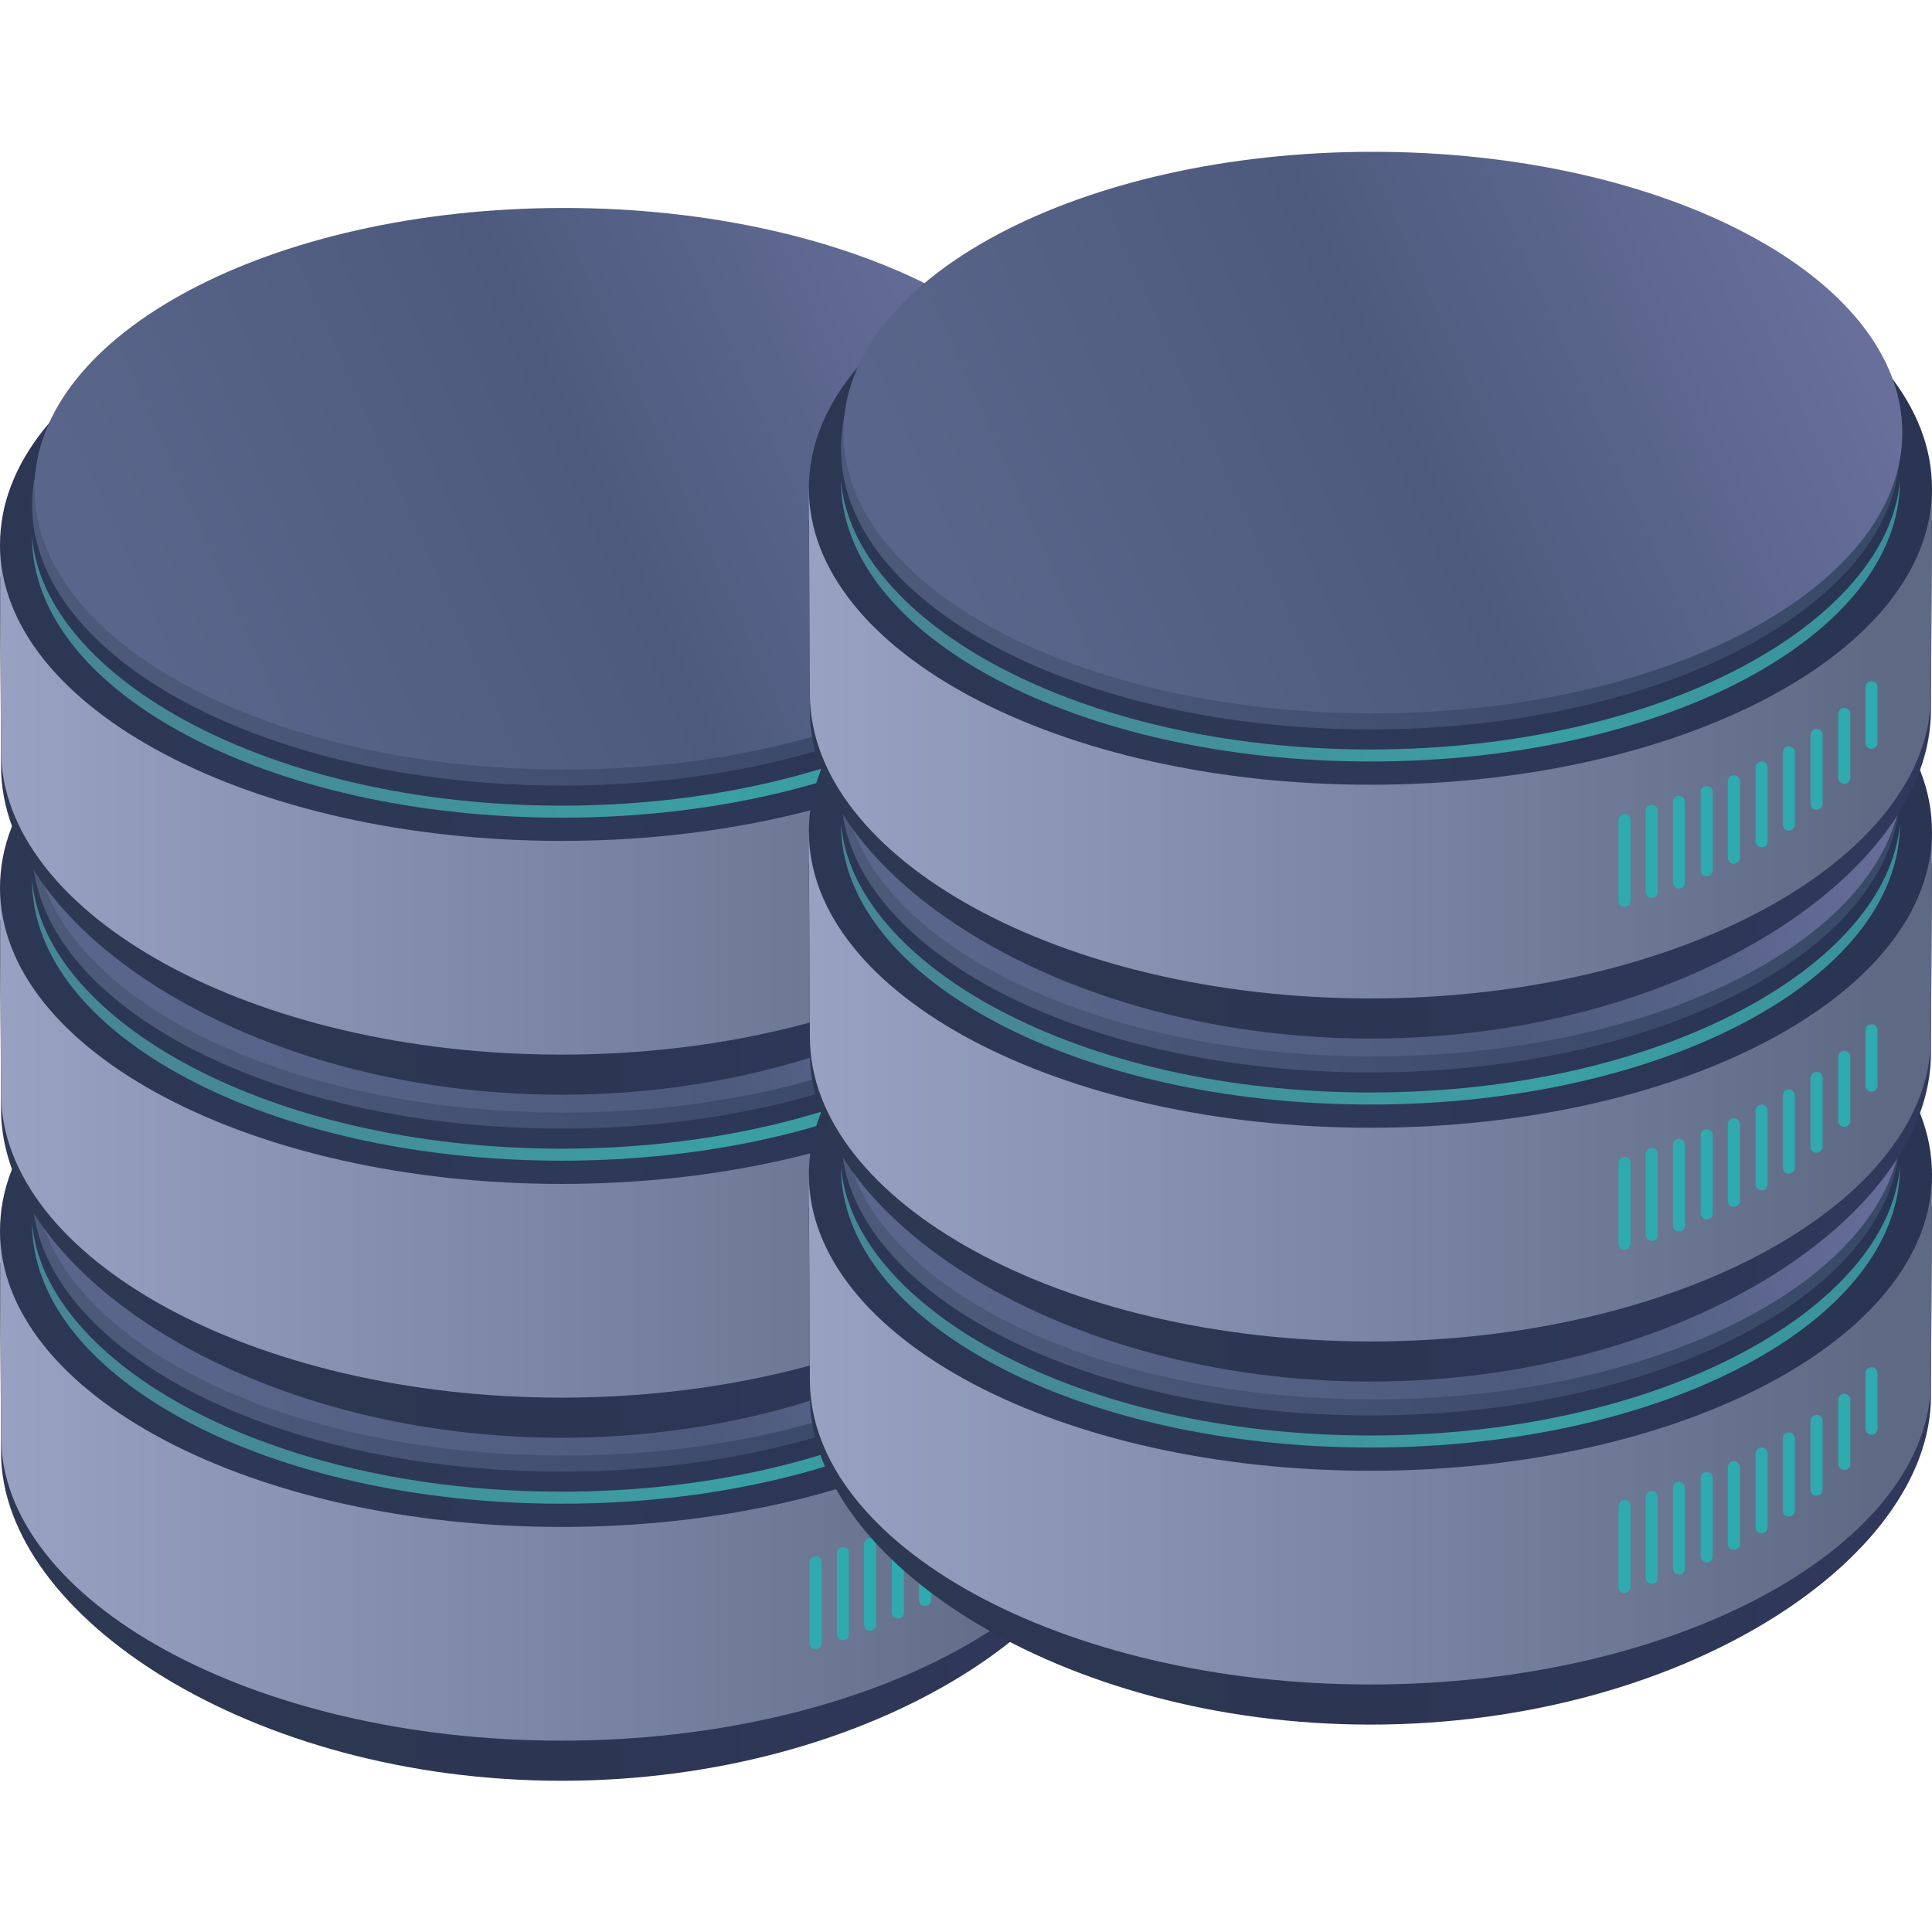 <svg width="140" height="140" viewBox="0 0 140 140" fill="none" xmlns="http://www.w3.org/2000/svg">
<path d="M0 91.494L0.075 105.236C0.075 117.108 18.228 129.041 40.693 129.041C63.159 129.041 81.312 117.108 81.312 105.236L81.387 91.494C54.236 91.494 27.158 91.494 0 91.494Z" fill="url(#paint0_linear)"/>
<path d="M0 89.168L0.075 104.074C0.075 115.946 18.228 126.134 40.693 126.134C63.159 126.134 81.312 115.946 81.312 104.074L81.387 89.168C54.236 89.168 27.158 89.168 0 89.168Z" fill="url(#paint1_linear)"/>
<path d="M40.693 110.648C63.168 110.648 81.387 101.031 81.387 89.168C81.387 77.306 63.168 67.689 40.693 67.689C18.219 67.689 0 77.306 0 89.168C0 101.031 18.219 110.648 40.693 110.648Z" fill="url(#paint2_linear)"/>
<path d="M40.693 108.964C61.883 108.964 79.061 99.855 79.061 88.617C78.189 98.791 61.883 108.092 40.693 108.092C19.503 108.092 3.197 98.791 2.325 88.617C2.325 99.855 19.503 108.964 40.693 108.964Z" fill="url(#paint3_linear)"/>
<path d="M40.693 106.639C61.883 106.639 79.061 97.529 79.061 86.292C79.061 75.055 61.883 65.945 40.693 65.945C19.503 65.945 2.325 75.055 2.325 86.292C2.325 97.529 19.503 106.639 40.693 106.639Z" fill="url(#paint4_linear)"/>
<path d="M40.868 105.476C62.058 105.476 79.236 96.367 79.236 85.129C79.236 73.892 62.058 64.783 40.868 64.783C19.678 64.783 2.5 73.892 2.5 85.129C2.5 96.367 19.678 105.476 40.868 105.476Z" fill="url(#paint5_linear)"/>
<path d="M63.487 111.889C63.487 111.577 63.169 111.365 62.88 111.485C62.717 111.553 62.61 111.712 62.61 111.889V117.731C62.61 118.037 62.916 118.249 63.203 118.141C63.374 118.077 63.487 117.914 63.487 117.731V111.889Z" fill="#2FAAAF"/>
<path d="M65.496 111.185C65.496 110.865 65.165 110.653 64.875 110.786C64.719 110.857 64.619 111.013 64.619 111.185V116.858C64.619 117.164 64.948 117.368 65.233 117.258C65.393 117.196 65.496 117.045 65.496 116.873V111.185Z" fill="#2FAAAF"/>
<path d="M61.515 112.526C61.515 112.236 61.222 112.04 60.946 112.129C60.764 112.188 60.638 112.352 60.638 112.543V118.397C60.638 118.699 60.943 118.919 61.23 118.826C61.402 118.771 61.515 118.609 61.515 118.429V112.526Z" fill="#2FAAAF"/>
<path d="M67.469 110.397C67.469 110.065 67.114 109.854 66.822 110.012C66.68 110.089 66.592 110.236 66.592 110.397V115.938C66.592 116.263 66.935 116.475 67.227 116.33C67.375 116.255 67.469 116.104 67.469 115.938V110.397Z" fill="#2FAAAF"/>
<path d="M58.665 119.075C58.665 119.363 58.935 119.566 59.21 119.481C59.404 119.421 59.542 119.244 59.542 119.04V113.188C59.542 112.899 59.273 112.696 58.997 112.781C58.803 112.841 58.665 113.018 58.665 113.222V119.075Z" fill="#2FAAAF"/>
<path d="M69.478 109.402C69.478 109.063 69.111 108.853 68.819 109.023C68.684 109.102 68.601 109.246 68.601 109.402V114.738C68.601 115.076 68.98 115.296 69.272 115.127C69.4 115.052 69.478 114.913 69.478 114.764V109.402Z" fill="#2FAAAF"/>
<path d="M77.441 103.586C77.441 103.187 76.951 102.996 76.681 103.289C76.606 103.37 76.565 103.476 76.565 103.586V107.601C76.565 108.034 77.105 108.202 77.357 107.85C77.412 107.773 77.441 107.683 77.441 107.588V103.586Z" fill="#2FAAAF"/>
<path d="M73.46 107.039C73.46 106.683 73.058 106.475 72.768 106.681C72.652 106.763 72.583 106.896 72.583 107.039V112.026C72.583 112.395 72.995 112.59 73.284 112.362C73.395 112.275 73.46 112.144 73.46 112.003V107.039Z" fill="#2FAAAF"/>
<path d="M74.592 110.146C74.592 110.536 75.064 110.732 75.34 110.456C75.422 110.374 75.468 110.262 75.468 110.146V105.513C75.468 105.137 75.025 104.935 74.741 105.183C74.646 105.267 74.592 105.387 74.592 105.513V110.146Z" fill="#2FAAAF"/>
<path d="M71.45 108.306C71.45 107.967 71.083 107.757 70.791 107.927C70.656 108.006 70.574 108.15 70.574 108.306V113.539C70.574 113.89 70.953 114.09 71.244 113.895C71.372 113.809 71.45 113.667 71.45 113.513V108.306Z" fill="#2FAAAF"/>
<path d="M0 66.638L0.075 80.38C0.075 92.252 18.228 104.185 40.693 104.185C63.159 104.185 81.312 92.252 81.312 80.38L81.387 66.638C54.236 66.638 27.158 66.638 0 66.638Z" fill="url(#paint6_linear)"/>
<path d="M0 64.312L0.075 79.217C0.075 91.089 18.228 101.278 40.693 101.278C63.159 101.278 81.312 91.089 81.312 79.217L81.387 64.312C54.236 64.312 27.158 64.312 0 64.312Z" fill="url(#paint7_linear)"/>
<path d="M40.693 85.791C63.168 85.791 81.387 76.175 81.387 64.312C81.387 52.45 63.168 42.833 40.693 42.833C18.219 42.833 0 52.45 0 64.312C0 76.175 18.219 85.791 40.693 85.791Z" fill="url(#paint8_linear)"/>
<path d="M40.693 84.108C61.883 84.108 79.061 74.998 79.061 63.761C78.189 73.934 61.883 83.236 40.693 83.236C19.503 83.236 3.197 73.935 2.325 63.761C2.325 74.998 19.503 84.108 40.693 84.108Z" fill="url(#paint9_linear)"/>
<path d="M40.693 81.782C61.883 81.782 79.061 72.673 79.061 61.436C79.061 50.199 61.883 41.089 40.693 41.089C19.503 41.089 2.325 50.199 2.325 61.436C2.325 72.673 19.503 81.782 40.693 81.782Z" fill="url(#paint10_linear)"/>
<path d="M40.868 80.62C62.058 80.62 79.236 71.51 79.236 60.273C79.236 49.036 62.058 39.926 40.868 39.926C19.678 39.926 2.5 49.036 2.5 60.273C2.5 71.51 19.678 80.62 40.868 80.62Z" fill="url(#paint11_linear)"/>
<path d="M63.487 87.033C63.487 86.721 63.169 86.508 62.88 86.629C62.717 86.697 62.61 86.856 62.61 87.033V92.875C62.61 93.181 62.916 93.393 63.203 93.285C63.374 93.221 63.487 93.058 63.487 92.875V87.033Z" fill="#2FAAAF"/>
<path d="M65.496 86.328C65.496 86.009 65.165 85.797 64.875 85.93C64.719 86.001 64.619 86.157 64.619 86.328V92.002C64.619 92.308 64.948 92.512 65.233 92.401C65.393 92.34 65.496 92.188 65.496 92.017V86.328Z" fill="#2FAAAF"/>
<path d="M61.515 87.67C61.515 87.379 61.222 87.184 60.946 87.273C60.764 87.332 60.638 87.496 60.638 87.687V93.54C60.638 93.843 60.943 94.062 61.23 93.97C61.402 93.915 61.515 93.753 61.515 93.573V87.67Z" fill="#2FAAAF"/>
<path d="M67.469 85.541C67.469 85.209 67.114 84.998 66.822 85.156C66.68 85.232 66.592 85.38 66.592 85.541V91.081C66.592 91.407 66.935 91.619 67.227 91.473C67.375 91.399 67.469 91.247 67.469 91.081V85.541Z" fill="#2FAAAF"/>
<path d="M58.665 94.218C58.665 94.507 58.935 94.71 59.21 94.625C59.404 94.565 59.542 94.388 59.542 94.184V88.331C59.542 88.043 59.273 87.84 58.997 87.925C58.803 87.985 58.665 88.162 58.665 88.365V94.218Z" fill="#2FAAAF"/>
<path d="M69.478 84.545C69.478 84.207 69.111 83.996 68.819 84.167C68.684 84.245 68.601 84.389 68.601 84.545V89.882C68.601 90.22 68.98 90.44 69.272 90.27C69.4 90.196 69.478 90.056 69.478 89.908V84.545Z" fill="#2FAAAF"/>
<path d="M77.441 78.73C77.441 78.331 76.951 78.139 76.681 78.433C76.606 78.514 76.565 78.62 76.565 78.73V82.745C76.565 83.177 77.105 83.346 77.357 82.994C77.412 82.917 77.441 82.826 77.441 82.732V78.73Z" fill="#2FAAAF"/>
<path d="M73.46 82.182C73.46 81.827 73.058 81.619 72.768 81.825C72.652 81.907 72.583 82.04 72.583 82.182V87.17C72.583 87.538 72.995 87.734 73.284 87.506C73.395 87.418 73.46 87.287 73.46 87.147V82.182Z" fill="#2FAAAF"/>
<path d="M74.592 85.29C74.592 85.68 75.064 85.876 75.34 85.6C75.422 85.517 75.468 85.406 75.468 85.29V80.657C75.468 80.281 75.025 80.079 74.741 80.327C74.646 80.41 74.592 80.531 74.592 80.657V85.29Z" fill="#2FAAAF"/>
<path d="M71.45 83.45C71.45 83.111 71.083 82.9 70.791 83.071C70.656 83.149 70.574 83.294 70.574 83.45V88.683C70.574 89.034 70.953 89.234 71.244 89.038C71.372 88.953 71.45 88.811 71.45 88.657V83.45Z" fill="#2FAAAF"/>
<path d="M0 41.782L0.075 55.524C0.075 67.396 18.228 79.328 40.693 79.328C63.159 79.328 81.312 67.396 81.312 55.524L81.387 41.782C54.236 41.782 27.158 41.782 0 41.782Z" fill="url(#paint12_linear)"/>
<path d="M0 39.456L0.075 54.361C0.075 66.233 18.228 76.422 40.693 76.422C63.159 76.422 81.312 66.233 81.312 54.361L81.387 39.456C54.236 39.456 27.158 39.456 0 39.456Z" fill="url(#paint13_linear)"/>
<path d="M40.693 60.935C63.168 60.935 81.387 51.319 81.387 39.456C81.387 27.594 63.168 17.977 40.693 17.977C18.219 17.977 0 27.594 0 39.456C0 51.319 18.219 60.935 40.693 60.935Z" fill="url(#paint14_linear)"/>
<path d="M40.693 59.252C61.883 59.252 79.061 50.142 79.061 38.905C78.189 49.078 61.883 58.38 40.693 58.38C19.503 58.38 3.197 49.078 2.325 38.905C2.325 50.142 19.503 59.252 40.693 59.252Z" fill="url(#paint15_linear)"/>
<path d="M40.693 56.926C61.883 56.926 79.061 47.817 79.061 36.58C79.061 25.342 61.883 16.233 40.693 16.233C19.503 16.233 2.325 25.342 2.325 36.58C2.325 47.817 19.503 56.926 40.693 56.926Z" fill="url(#paint16_linear)"/>
<path d="M40.868 55.764C62.058 55.764 79.236 46.654 79.236 35.417C79.236 24.18 62.058 15.07 40.868 15.07C19.678 15.07 2.5 24.18 2.5 35.417C2.5 46.654 19.678 55.764 40.868 55.764Z" fill="url(#paint17_linear)"/>
<path d="M63.487 62.177C63.487 61.864 63.169 61.652 62.88 61.772C62.717 61.84 62.61 62 62.61 62.177V68.019C62.61 68.325 62.916 68.536 63.203 68.429C63.374 68.365 63.487 68.201 63.487 68.019V62.177Z" fill="#2FAAAF"/>
<path d="M65.496 61.472C65.496 61.153 65.165 60.941 64.875 61.074C64.719 61.145 64.619 61.301 64.619 61.472V67.146C64.619 67.451 64.948 67.655 65.233 67.545C65.393 67.484 65.496 67.332 65.496 67.161V61.472Z" fill="#2FAAAF"/>
<path d="M61.515 62.814C61.515 62.523 61.222 62.328 60.946 62.417C60.764 62.475 60.638 62.64 60.638 62.831V68.684C60.638 68.986 60.943 69.206 61.23 69.114C61.402 69.059 61.515 68.897 61.515 68.716V62.814Z" fill="#2FAAAF"/>
<path d="M67.469 60.685C67.469 60.353 67.114 60.141 66.822 60.3C66.68 60.376 66.592 60.524 66.592 60.685V66.225C66.592 66.551 66.935 66.763 67.227 66.617C67.375 66.543 67.469 66.391 67.469 66.225V60.685Z" fill="#2FAAAF"/>
<path d="M58.665 69.362C58.665 69.65 58.935 69.854 59.21 69.769C59.404 69.709 59.542 69.531 59.542 69.328V63.475C59.542 63.187 59.273 62.984 58.997 63.069C58.803 63.129 58.665 63.306 58.665 63.509V69.362Z" fill="#2FAAAF"/>
<path d="M69.478 59.689C69.478 59.351 69.111 59.14 68.819 59.311C68.684 59.389 68.601 59.533 68.601 59.689V65.025C68.601 65.363 68.98 65.584 69.272 65.414C69.4 65.34 69.478 65.2 69.478 65.052V59.689Z" fill="#2FAAAF"/>
<path d="M77.441 53.874C77.441 53.475 76.951 53.283 76.681 53.577C76.606 53.657 76.565 53.764 76.565 53.874V57.888C76.565 58.321 77.105 58.489 77.357 58.138C77.412 58.061 77.441 57.97 77.441 57.876V53.874Z" fill="#2FAAAF"/>
<path d="M73.46 57.326C73.46 56.97 73.058 56.763 72.768 56.968C72.652 57.051 72.583 57.184 72.583 57.326V62.314C72.583 62.682 72.995 62.878 73.284 62.65C73.395 62.562 73.46 62.431 73.46 62.291V57.326Z" fill="#2FAAAF"/>
<path d="M74.592 60.433C74.592 60.824 75.064 61.019 75.34 60.743C75.422 60.661 75.468 60.549 75.468 60.433V55.801C75.468 55.424 75.025 55.223 74.741 55.471C74.646 55.554 74.592 55.674 74.592 55.801V60.433Z" fill="#2FAAAF"/>
<path d="M71.45 58.593C71.45 58.255 71.083 58.044 70.791 58.215C70.656 58.293 70.574 58.437 70.574 58.593V63.827C70.574 64.178 70.953 64.378 71.244 64.182C71.372 64.097 71.45 63.955 71.45 63.801V58.593Z" fill="#2FAAAF"/>
<path d="M58.613 87.424L58.688 101.166C58.688 113.038 76.841 124.971 99.307 124.971C121.772 124.971 139.925 113.038 139.925 101.166L140 87.424C112.85 87.424 85.772 87.424 58.613 87.424Z" fill="url(#paint18_linear)"/>
<path d="M58.613 85.098L58.688 100.003C58.688 111.875 76.841 122.064 99.307 122.064C121.772 122.064 139.925 111.875 139.925 100.003L140 85.098C112.85 85.098 85.772 85.098 58.613 85.098Z" fill="url(#paint19_linear)"/>
<path d="M99.307 106.577C121.781 106.577 140 96.961 140 85.098C140 73.236 121.781 63.619 99.307 63.619C76.832 63.619 58.613 73.236 58.613 85.098C58.613 96.961 76.832 106.577 99.307 106.577Z" fill="url(#paint20_linear)"/>
<path d="M99.307 104.894C120.497 104.894 137.675 95.784 137.675 84.547C136.803 94.72 120.497 104.022 99.307 104.022C78.117 104.022 61.811 94.721 60.939 84.547C60.939 95.784 78.117 104.894 99.307 104.894Z" fill="url(#paint21_linear)"/>
<path d="M99.307 102.568C120.497 102.568 137.675 93.459 137.675 82.222C137.675 70.984 120.497 61.875 99.307 61.875C78.117 61.875 60.939 70.984 60.939 82.222C60.939 93.459 78.117 102.568 99.307 102.568Z" fill="url(#paint22_linear)"/>
<path d="M99.481 101.406C120.671 101.406 137.849 92.296 137.849 81.059C137.849 69.822 120.671 60.712 99.481 60.712C78.291 60.712 61.113 69.822 61.113 81.059C61.113 92.296 78.291 101.406 99.481 101.406Z" fill="url(#paint23_linear)"/>
<path d="M122.1 107.819C122.1 107.506 121.782 107.294 121.493 107.415C121.33 107.483 121.224 107.642 121.224 107.819V113.661C121.224 113.967 121.529 114.179 121.816 114.071C121.987 114.007 122.1 113.843 122.1 113.661V107.819Z" fill="#2FAAAF"/>
<path d="M124.109 107.114C124.109 106.795 123.779 106.583 123.488 106.716C123.332 106.787 123.233 106.943 123.233 107.114V112.788C123.233 113.093 123.561 113.298 123.846 113.187C124.006 113.126 124.109 112.974 124.109 112.803V107.114Z" fill="#2FAAAF"/>
<path d="M120.128 108.456C120.128 108.165 119.835 107.97 119.559 108.059C119.377 108.118 119.251 108.282 119.251 108.473V114.326C119.251 114.628 119.556 114.848 119.843 114.756C120.015 114.701 120.128 114.539 120.128 114.359V108.456Z" fill="#2FAAAF"/>
<path d="M126.082 106.327C126.082 105.995 125.727 105.783 125.435 105.942C125.294 106.018 125.205 106.166 125.205 106.327V111.867C125.205 112.193 125.548 112.405 125.84 112.259C125.988 112.185 126.082 112.033 126.082 111.867V106.327Z" fill="#2FAAAF"/>
<path d="M117.279 115.004C117.279 115.293 117.548 115.496 117.823 115.411C118.017 115.351 118.155 115.173 118.155 114.97V109.117C118.155 108.829 117.886 108.626 117.611 108.711C117.416 108.771 117.279 108.948 117.279 109.151V115.004Z" fill="#2FAAAF"/>
<path d="M128.091 105.331C128.091 104.993 127.724 104.782 127.432 104.953C127.298 105.031 127.215 105.175 127.215 105.331V110.667C127.215 111.005 127.593 111.226 127.885 111.056C128.014 110.982 128.091 110.842 128.091 110.694V105.331Z" fill="#2FAAAF"/>
<path d="M136.055 99.516C136.055 99.117 135.565 98.925 135.294 99.219C135.219 99.3 135.178 99.406 135.178 99.516V103.53C135.178 103.963 135.719 104.132 135.971 103.78C136.026 103.703 136.055 103.612 136.055 103.518V99.516Z" fill="#2FAAAF"/>
<path d="M132.073 102.969C132.073 102.613 131.672 102.405 131.381 102.611C131.265 102.693 131.196 102.826 131.196 102.969V107.956C131.196 108.325 131.608 108.52 131.898 108.292C132.008 108.205 132.073 108.074 132.073 107.933V102.969Z" fill="#2FAAAF"/>
<path d="M133.205 106.075C133.205 106.466 133.677 106.662 133.953 106.385C134.035 106.303 134.082 106.192 134.082 106.075V101.443C134.082 101.066 133.638 100.865 133.355 101.113C133.26 101.196 133.205 101.317 133.205 101.443V106.075Z" fill="#2FAAAF"/>
<path d="M130.063 104.235C130.063 103.897 129.696 103.686 129.404 103.857C129.27 103.935 129.187 104.079 129.187 104.235V109.469C129.187 109.82 129.566 110.02 129.857 109.824C129.985 109.739 130.063 109.597 130.063 109.443V104.235Z" fill="#2FAAAF"/>
<path d="M58.613 62.567L58.688 76.31C58.688 88.182 76.841 100.114 99.307 100.114C121.772 100.114 139.925 88.182 139.925 76.31L140 62.567C112.85 62.567 85.772 62.567 58.613 62.567Z" fill="url(#paint24_linear)"/>
<path d="M58.613 60.242L58.688 75.147C58.688 87.019 76.841 97.207 99.307 97.207C121.772 97.207 139.925 87.019 139.925 75.147L140 60.242C112.85 60.242 85.772 60.242 58.613 60.242Z" fill="url(#paint25_linear)"/>
<path d="M99.307 81.721C121.781 81.721 140 72.105 140 60.242C140 48.379 121.781 38.763 99.307 38.763C76.832 38.763 58.613 48.379 58.613 60.242C58.613 72.105 76.832 81.721 99.307 81.721Z" fill="url(#paint26_linear)"/>
<path d="M99.307 80.038C120.497 80.038 137.675 70.928 137.675 59.691C136.803 69.864 120.497 79.166 99.307 79.166C78.117 79.166 61.811 69.864 60.939 59.691C60.939 70.928 78.117 80.038 99.307 80.038Z" fill="url(#paint27_linear)"/>
<path d="M99.307 77.712C120.497 77.712 137.675 68.603 137.675 57.365C137.675 46.128 120.497 37.019 99.307 37.019C78.117 37.019 60.939 46.128 60.939 57.365C60.939 68.603 78.117 77.712 99.307 77.712Z" fill="url(#paint28_linear)"/>
<path d="M99.481 76.549C120.671 76.549 137.849 67.44 137.849 56.203C137.849 44.966 120.671 35.856 99.481 35.856C78.291 35.856 61.113 44.966 61.113 56.203C61.113 67.44 78.291 76.549 99.481 76.549Z" fill="url(#paint29_linear)"/>
<path d="M122.1 82.963C122.1 82.65 121.782 82.438 121.493 82.558C121.33 82.626 121.224 82.786 121.224 82.963V88.804C121.224 89.111 121.529 89.322 121.816 89.215C121.987 89.151 122.1 88.987 122.1 88.804V82.963Z" fill="#2FAAAF"/>
<path d="M124.109 82.258C124.109 81.939 123.779 81.727 123.488 81.86C123.332 81.931 123.233 82.087 123.233 82.258V87.932C123.233 88.237 123.561 88.441 123.846 88.331C124.006 88.269 124.109 88.118 124.109 87.947V82.258Z" fill="#2FAAAF"/>
<path d="M120.128 83.6C120.128 83.309 119.835 83.114 119.559 83.203C119.377 83.261 119.251 83.426 119.251 83.616V89.47C119.251 89.772 119.556 89.992 119.843 89.9C120.015 89.845 120.128 89.683 120.128 89.502V83.6Z" fill="#2FAAAF"/>
<path d="M126.082 81.471C126.082 81.139 125.727 80.927 125.435 81.085C125.294 81.162 125.205 81.31 125.205 81.471V87.011C125.205 87.337 125.548 87.549 125.84 87.403C125.988 87.329 126.082 87.177 126.082 87.011V81.471Z" fill="#2FAAAF"/>
<path d="M117.279 90.148C117.279 90.436 117.548 90.64 117.823 90.555C118.017 90.495 118.155 90.317 118.155 90.114V84.261C118.155 83.973 117.886 83.769 117.611 83.855C117.416 83.915 117.279 84.092 117.279 84.295V90.148Z" fill="#2FAAAF"/>
<path d="M128.091 80.475C128.091 80.137 127.724 79.926 127.432 80.097C127.298 80.175 127.215 80.319 127.215 80.475V85.811C127.215 86.149 127.593 86.37 127.885 86.2C128.014 86.126 128.091 85.986 128.091 85.838V80.475Z" fill="#2FAAAF"/>
<path d="M136.055 74.66C136.055 74.261 135.565 74.069 135.294 74.362C135.219 74.443 135.178 74.549 135.178 74.66V78.674C135.178 79.107 135.719 79.275 135.971 78.923C136.026 78.847 136.055 78.756 136.055 78.662V74.66Z" fill="#2FAAAF"/>
<path d="M132.073 78.112C132.073 77.757 131.672 77.549 131.381 77.755C131.265 77.837 131.196 77.97 131.196 78.112V83.1C131.196 83.468 131.608 83.664 131.898 83.436C132.008 83.348 132.073 83.218 132.073 83.077V78.112Z" fill="#2FAAAF"/>
<path d="M133.205 81.219C133.205 81.61 133.677 81.805 133.953 81.529C134.035 81.447 134.082 81.335 134.082 81.219V76.587C134.082 76.21 133.638 76.009 133.355 76.257C133.26 76.34 133.205 76.46 133.205 76.587V81.219Z" fill="#2FAAAF"/>
<path d="M130.063 79.379C130.063 79.041 129.696 78.83 129.404 79.001C129.27 79.079 129.187 79.223 129.187 79.379V84.613C129.187 84.964 129.566 85.163 129.857 84.968C129.985 84.882 130.063 84.741 130.063 84.587V79.379Z" fill="#2FAAAF"/>
<path d="M58.613 37.711L58.688 51.454C58.688 63.326 76.841 75.258 99.307 75.258C121.772 75.258 139.925 63.326 139.925 51.454L140 37.711C112.85 37.711 85.772 37.711 58.613 37.711Z" fill="url(#paint30_linear)"/>
<path d="M58.613 35.386L58.688 50.291C58.688 62.163 76.841 72.351 99.307 72.351C121.772 72.351 139.925 62.163 139.925 50.291L140 35.386C112.85 35.386 85.772 35.386 58.613 35.386Z" fill="url(#paint31_linear)"/>
<path d="M99.307 56.865C121.781 56.865 140 47.248 140 35.386C140 23.523 121.781 13.907 99.307 13.907C76.832 13.907 58.613 23.523 58.613 35.386C58.613 47.248 76.832 56.865 99.307 56.865Z" fill="url(#paint32_linear)"/>
<path d="M99.307 55.181C120.497 55.181 137.675 46.072 137.675 34.835C136.803 45.008 120.497 54.309 99.307 54.309C78.117 54.309 61.811 45.008 60.939 34.835C60.939 46.072 78.117 55.181 99.307 55.181Z" fill="url(#paint33_linear)"/>
<path d="M99.307 52.856C120.497 52.856 137.675 43.746 137.675 32.509C137.675 21.272 120.497 12.163 99.307 12.163C78.117 12.163 60.939 21.272 60.939 32.509C60.939 43.746 78.117 52.856 99.307 52.856Z" fill="url(#paint34_linear)"/>
<path d="M99.481 51.693C120.671 51.693 137.849 42.584 137.849 31.347C137.849 20.11 120.671 11 99.481 11C78.291 11 61.113 20.11 61.113 31.347C61.113 42.584 78.291 51.693 99.481 51.693Z" fill="url(#paint35_linear)"/>
<path d="M122.1 58.107C122.1 57.794 121.782 57.582 121.493 57.702C121.33 57.77 121.224 57.93 121.224 58.107V63.948C121.224 64.254 121.529 64.466 121.816 64.359C121.987 64.294 122.1 64.131 122.1 63.948V58.107Z" fill="#2FAAAF"/>
<path d="M124.109 57.402C124.109 57.083 123.779 56.87 123.488 57.003C123.332 57.075 123.233 57.23 123.233 57.402V63.075C123.233 63.381 123.561 63.585 123.846 63.475C124.006 63.413 124.109 63.262 124.109 63.09V57.402Z" fill="#2FAAAF"/>
<path d="M120.128 58.743C120.128 58.453 119.835 58.258 119.559 58.347C119.377 58.405 119.251 58.569 119.251 58.76V64.614C119.251 64.916 119.556 65.136 119.843 65.044C120.015 64.989 120.128 64.827 120.128 64.646V58.743Z" fill="#2FAAAF"/>
<path d="M126.082 56.615C126.082 56.282 125.727 56.071 125.435 56.229C125.294 56.306 125.205 56.454 125.205 56.615V62.155C125.205 62.481 125.548 62.693 125.84 62.547C125.988 62.473 126.082 62.321 126.082 62.155V56.615Z" fill="#2FAAAF"/>
<path d="M117.279 65.292C117.279 65.58 117.548 65.784 117.823 65.698C118.017 65.638 118.155 65.461 118.155 65.258V59.405C118.155 59.117 117.886 58.913 117.611 58.998C117.416 59.058 117.279 59.236 117.279 59.439V65.292Z" fill="#2FAAAF"/>
<path d="M128.091 55.619C128.091 55.281 127.724 55.07 127.432 55.24C127.298 55.319 127.215 55.463 127.215 55.619V60.955C127.215 61.293 127.593 61.513 127.885 61.344C128.014 61.269 128.091 61.13 128.091 60.982V55.619Z" fill="#2FAAAF"/>
<path d="M136.055 49.803C136.055 49.404 135.565 49.213 135.294 49.506C135.219 49.587 135.178 49.693 135.178 49.803V53.818C135.178 54.251 135.719 54.419 135.971 54.067C136.026 53.99 136.055 53.9 136.055 53.806V49.803Z" fill="#2FAAAF"/>
<path d="M132.073 53.256C132.073 52.9 131.672 52.693 131.381 52.898C131.265 52.98 131.196 53.114 131.196 53.256V58.243C131.196 58.612 131.608 58.808 131.898 58.579C132.008 58.492 132.073 58.361 132.073 58.22V53.256Z" fill="#2FAAAF"/>
<path d="M133.205 56.363C133.205 56.753 133.677 56.949 133.953 56.673C134.035 56.591 134.082 56.479 134.082 56.363V51.73C134.082 51.354 133.638 51.153 133.355 51.401C133.26 51.484 133.205 51.604 133.205 51.73V56.363Z" fill="#2FAAAF"/>
<path d="M130.063 54.523C130.063 54.185 129.696 53.974 129.404 54.144C129.27 54.223 129.187 54.367 129.187 54.523V59.756C129.187 60.107 129.566 60.307 129.857 60.112C129.985 60.026 130.063 59.885 130.063 59.73V54.523Z" fill="#2FAAAF"/>
<defs>
<linearGradient id="paint0_linear" x1="0.457" y1="112.466" x2="78.286" y2="112.466" gradientUnits="userSpaceOnUse">
<stop stop-color="#2D3853"/>
<stop offset="0.51" stop-color="#2C3652"/>
<stop offset="1" stop-color="#30385C"/>
</linearGradient>
<linearGradient id="paint1_linear" x1="0.457" y1="110.141" x2="78.286" y2="110.141" gradientUnits="userSpaceOnUse">
<stop stop-color="#98A1C1"/>
<stop offset="0.51" stop-color="#7B86A4"/>
<stop offset="1" stop-color="#5E6A84"/>
</linearGradient>
<linearGradient id="paint2_linear" x1="2.907" y1="93.849" x2="73.248" y2="82.804" gradientUnits="userSpaceOnUse">
<stop stop-color="#2C3754"/>
<stop offset="0.51" stop-color="#2D3956"/>
<stop offset="0.995" stop-color="#293552"/>
</linearGradient>
<linearGradient id="paint3_linear" x1="13.014" y1="104.891" x2="70.419" y2="72.905" gradientUnits="userSpaceOnUse">
<stop stop-color="#478793"/>
<stop offset="0.51" stop-color="#3AA0A4"/>
<stop offset="0.995" stop-color="#3B8D99"/>
</linearGradient>
<linearGradient id="paint4_linear" x1="13.014" y1="102.566" x2="70.419" y2="70.58" gradientUnits="userSpaceOnUse">
<stop stop-color="#4C5979"/>
<stop offset="0.51" stop-color="#3E4B6B"/>
<stop offset="0.995" stop-color="#384967"/>
</linearGradient>
<linearGradient id="paint5_linear" x1="11.594" y1="99.036" x2="72.933" y2="71.696" gradientUnits="userSpaceOnUse">
<stop stop-color="#59658A"/>
<stop offset="0.514" stop-color="#4D5A7D"/>
<stop offset="0.995" stop-color="#676F9A"/>
</linearGradient>
<linearGradient id="paint6_linear" x1="0.457" y1="87.61" x2="78.286" y2="87.61" gradientUnits="userSpaceOnUse">
<stop stop-color="#2D3853"/>
<stop offset="0.51" stop-color="#2C3652"/>
<stop offset="1" stop-color="#30385C"/>
</linearGradient>
<linearGradient id="paint7_linear" x1="0.457" y1="85.285" x2="78.286" y2="85.285" gradientUnits="userSpaceOnUse">
<stop stop-color="#98A1C1"/>
<stop offset="0.51" stop-color="#7B86A4"/>
<stop offset="1" stop-color="#5E6A84"/>
</linearGradient>
<linearGradient id="paint8_linear" x1="2.907" y1="68.993" x2="73.248" y2="57.948" gradientUnits="userSpaceOnUse">
<stop stop-color="#2C3754"/>
<stop offset="0.51" stop-color="#2D3956"/>
<stop offset="0.995" stop-color="#293552"/>
</linearGradient>
<linearGradient id="paint9_linear" x1="13.014" y1="80.035" x2="70.419" y2="48.049" gradientUnits="userSpaceOnUse">
<stop stop-color="#478793"/>
<stop offset="0.51" stop-color="#3AA0A4"/>
<stop offset="0.995" stop-color="#3B8D99"/>
</linearGradient>
<linearGradient id="paint10_linear" x1="13.014" y1="77.71" x2="70.419" y2="45.724" gradientUnits="userSpaceOnUse">
<stop stop-color="#4C5979"/>
<stop offset="0.51" stop-color="#3E4B6B"/>
<stop offset="0.995" stop-color="#384967"/>
</linearGradient>
<linearGradient id="paint11_linear" x1="11.594" y1="74.18" x2="72.933" y2="46.84" gradientUnits="userSpaceOnUse">
<stop stop-color="#59658A"/>
<stop offset="0.514" stop-color="#4D5A7D"/>
<stop offset="0.995" stop-color="#676F9A"/>
</linearGradient>
<linearGradient id="paint12_linear" x1="0.457" y1="62.754" x2="78.286" y2="62.754" gradientUnits="userSpaceOnUse">
<stop stop-color="#2D3853"/>
<stop offset="0.51" stop-color="#2C3652"/>
<stop offset="1" stop-color="#30385C"/>
</linearGradient>
<linearGradient id="paint13_linear" x1="0.457" y1="60.429" x2="78.286" y2="60.429" gradientUnits="userSpaceOnUse">
<stop stop-color="#98A1C1"/>
<stop offset="0.51" stop-color="#7B86A4"/>
<stop offset="1" stop-color="#5E6A84"/>
</linearGradient>
<linearGradient id="paint14_linear" x1="2.907" y1="44.137" x2="73.248" y2="33.092" gradientUnits="userSpaceOnUse">
<stop stop-color="#2C3754"/>
<stop offset="0.51" stop-color="#2D3956"/>
<stop offset="0.995" stop-color="#293552"/>
</linearGradient>
<linearGradient id="paint15_linear" x1="13.014" y1="55.179" x2="70.419" y2="23.193" gradientUnits="userSpaceOnUse">
<stop stop-color="#478793"/>
<stop offset="0.51" stop-color="#3AA0A4"/>
<stop offset="0.995" stop-color="#3B8D99"/>
</linearGradient>
<linearGradient id="paint16_linear" x1="13.014" y1="52.853" x2="70.419" y2="20.867" gradientUnits="userSpaceOnUse">
<stop stop-color="#4C5979"/>
<stop offset="0.51" stop-color="#3E4B6B"/>
<stop offset="0.995" stop-color="#384967"/>
</linearGradient>
<linearGradient id="paint17_linear" x1="11.594" y1="49.323" x2="72.933" y2="21.984" gradientUnits="userSpaceOnUse">
<stop stop-color="#59658A"/>
<stop offset="0.514" stop-color="#4D5A7D"/>
<stop offset="0.995" stop-color="#676F9A"/>
</linearGradient>
<linearGradient id="paint18_linear" x1="59.071" y1="108.396" x2="136.899" y2="108.396" gradientUnits="userSpaceOnUse">
<stop stop-color="#2D3853"/>
<stop offset="0.51" stop-color="#2C3652"/>
<stop offset="1" stop-color="#30385C"/>
</linearGradient>
<linearGradient id="paint19_linear" x1="59.071" y1="106.071" x2="136.899" y2="106.071" gradientUnits="userSpaceOnUse">
<stop stop-color="#98A1C1"/>
<stop offset="0.51" stop-color="#7B86A4"/>
<stop offset="1" stop-color="#5E6A84"/>
</linearGradient>
<linearGradient id="paint20_linear" x1="61.52" y1="89.779" x2="131.861" y2="78.734" gradientUnits="userSpaceOnUse">
<stop stop-color="#2C3754"/>
<stop offset="0.51" stop-color="#2D3956"/>
<stop offset="0.995" stop-color="#293552"/>
</linearGradient>
<linearGradient id="paint21_linear" x1="71.627" y1="100.821" x2="129.032" y2="68.835" gradientUnits="userSpaceOnUse">
<stop stop-color="#478793"/>
<stop offset="0.51" stop-color="#3AA0A4"/>
<stop offset="0.995" stop-color="#3B8D99"/>
</linearGradient>
<linearGradient id="paint22_linear" x1="71.627" y1="98.496" x2="129.032" y2="66.509" gradientUnits="userSpaceOnUse">
<stop stop-color="#4C5979"/>
<stop offset="0.51" stop-color="#3E4B6B"/>
<stop offset="0.995" stop-color="#384967"/>
</linearGradient>
<linearGradient id="paint23_linear" x1="70.207" y1="94.965" x2="131.547" y2="67.626" gradientUnits="userSpaceOnUse">
<stop stop-color="#59658A"/>
<stop offset="0.514" stop-color="#4D5A7D"/>
<stop offset="0.995" stop-color="#676F9A"/>
</linearGradient>
<linearGradient id="paint24_linear" x1="59.071" y1="83.54" x2="136.899" y2="83.54" gradientUnits="userSpaceOnUse">
<stop stop-color="#2D3853"/>
<stop offset="0.51" stop-color="#2C3652"/>
<stop offset="1" stop-color="#30385C"/>
</linearGradient>
<linearGradient id="paint25_linear" x1="59.071" y1="81.215" x2="136.899" y2="81.215" gradientUnits="userSpaceOnUse">
<stop stop-color="#98A1C1"/>
<stop offset="0.51" stop-color="#7B86A4"/>
<stop offset="1" stop-color="#5E6A84"/>
</linearGradient>
<linearGradient id="paint26_linear" x1="61.52" y1="64.923" x2="131.861" y2="53.878" gradientUnits="userSpaceOnUse">
<stop stop-color="#2C3754"/>
<stop offset="0.51" stop-color="#2D3956"/>
<stop offset="0.995" stop-color="#293552"/>
</linearGradient>
<linearGradient id="paint27_linear" x1="71.627" y1="75.965" x2="129.032" y2="43.979" gradientUnits="userSpaceOnUse">
<stop stop-color="#478793"/>
<stop offset="0.51" stop-color="#3AA0A4"/>
<stop offset="0.995" stop-color="#3B8D99"/>
</linearGradient>
<linearGradient id="paint28_linear" x1="71.627" y1="73.639" x2="129.032" y2="41.653" gradientUnits="userSpaceOnUse">
<stop stop-color="#4C5979"/>
<stop offset="0.51" stop-color="#3E4B6B"/>
<stop offset="0.995" stop-color="#384967"/>
</linearGradient>
<linearGradient id="paint29_linear" x1="70.207" y1="70.109" x2="131.547" y2="42.77" gradientUnits="userSpaceOnUse">
<stop stop-color="#59658A"/>
<stop offset="0.514" stop-color="#4D5A7D"/>
<stop offset="0.995" stop-color="#676F9A"/>
</linearGradient>
<linearGradient id="paint30_linear" x1="59.071" y1="58.684" x2="136.899" y2="58.684" gradientUnits="userSpaceOnUse">
<stop stop-color="#2D3853"/>
<stop offset="0.51" stop-color="#2C3652"/>
<stop offset="1" stop-color="#30385C"/>
</linearGradient>
<linearGradient id="paint31_linear" x1="59.071" y1="56.358" x2="136.899" y2="56.358" gradientUnits="userSpaceOnUse">
<stop stop-color="#98A1C1"/>
<stop offset="0.51" stop-color="#7B86A4"/>
<stop offset="1" stop-color="#5E6A84"/>
</linearGradient>
<linearGradient id="paint32_linear" x1="61.52" y1="40.067" x2="131.861" y2="29.021" gradientUnits="userSpaceOnUse">
<stop stop-color="#2C3754"/>
<stop offset="0.51" stop-color="#2D3956"/>
<stop offset="0.995" stop-color="#293552"/>
</linearGradient>
<linearGradient id="paint33_linear" x1="71.627" y1="51.109" x2="129.032" y2="19.122" gradientUnits="userSpaceOnUse">
<stop stop-color="#478793"/>
<stop offset="0.51" stop-color="#3AA0A4"/>
<stop offset="0.995" stop-color="#3B8D99"/>
</linearGradient>
<linearGradient id="paint34_linear" x1="71.627" y1="48.783" x2="129.032" y2="16.797" gradientUnits="userSpaceOnUse">
<stop stop-color="#4C5979"/>
<stop offset="0.51" stop-color="#3E4B6B"/>
<stop offset="0.995" stop-color="#384967"/>
</linearGradient>
<linearGradient id="paint35_linear" x1="70.207" y1="45.253" x2="131.547" y2="17.913" gradientUnits="userSpaceOnUse">
<stop stop-color="#59658A"/>
<stop offset="0.514" stop-color="#4D5A7D"/>
<stop offset="0.995" stop-color="#676F9A"/>
</linearGradient>
</defs>
</svg>
